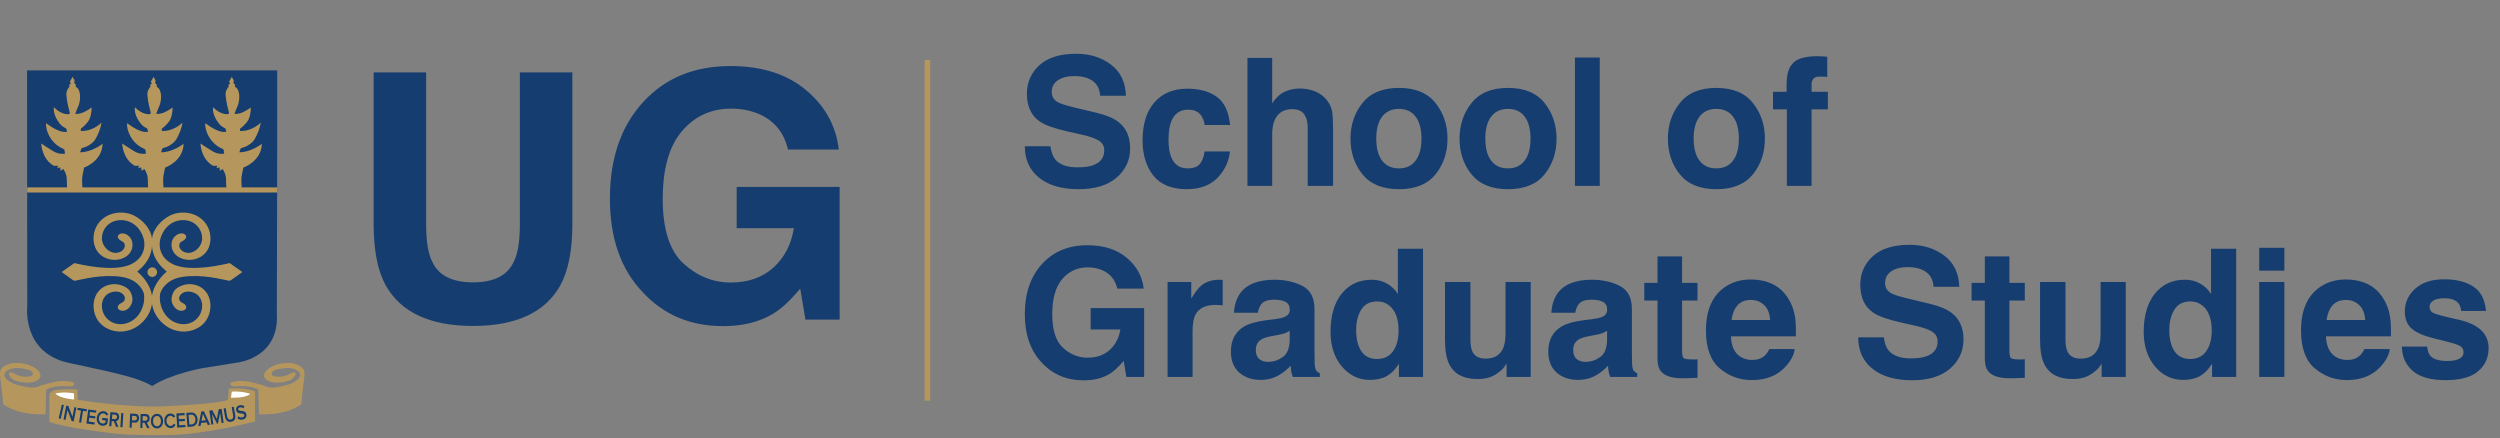 <svg width="371" height="65" viewBox="0 0 371 65" fill="none" xmlns="http://www.w3.org/2000/svg">
<rect x="0" y="0" width="371" height="65" fill="#808080" stroke="none"/>
<path d="M155.883 21.705C156.004 22.575 156.241 23.226 156.594 23.657C157.24 24.441 158.348 24.833 159.916 24.833C160.855 24.833 161.618 24.729 162.204 24.523C163.315 24.126 163.871 23.389 163.871 22.312C163.871 21.683 163.595 21.196 163.044 20.852C162.492 20.516 161.626 20.218 160.446 19.96L158.43 19.507C156.448 19.059 155.077 18.573 154.319 18.047C153.035 17.168 152.393 15.793 152.393 13.924C152.393 12.217 153.014 10.8 154.255 9.671C155.495 8.542 157.318 7.978 159.722 7.978C161.73 7.978 163.44 8.512 164.854 9.581C166.275 10.64 167.021 12.183 167.09 14.208H163.264C163.195 13.062 162.695 12.248 161.764 11.765C161.144 11.446 160.373 11.287 159.451 11.287C158.425 11.287 157.607 11.494 156.995 11.907C156.383 12.321 156.077 12.898 156.077 13.639C156.077 14.32 156.379 14.828 156.982 15.165C157.37 15.389 158.197 15.651 159.464 15.953L162.747 16.741C164.186 17.086 165.271 17.547 166.004 18.124C167.141 19.021 167.71 20.317 167.71 22.015C167.71 23.756 167.042 25.203 165.707 26.358C164.38 27.504 162.501 28.077 160.071 28.077C157.589 28.077 155.638 27.513 154.216 26.384C152.794 25.246 152.083 23.687 152.083 21.705H155.883ZM178.774 18.551C178.705 18.025 178.529 17.551 178.244 17.129C177.831 16.56 177.189 16.276 176.319 16.276C175.078 16.276 174.229 16.892 173.772 18.124C173.531 18.779 173.41 19.65 173.41 20.735C173.41 21.769 173.531 22.601 173.772 23.23C174.212 24.402 175.039 24.988 176.254 24.988C177.116 24.988 177.727 24.755 178.089 24.29C178.451 23.825 178.671 23.221 178.749 22.48H182.51C182.424 23.601 182.019 24.66 181.295 25.66C180.14 27.271 178.43 28.077 176.163 28.077C173.897 28.077 172.23 27.405 171.161 26.061C170.093 24.716 169.558 22.971 169.558 20.826C169.558 18.404 170.149 16.522 171.329 15.177C172.51 13.833 174.138 13.161 176.215 13.161C177.982 13.161 179.425 13.557 180.545 14.35C181.674 15.143 182.342 16.543 182.549 18.551H178.774ZM192.863 13.135C193.734 13.135 194.522 13.286 195.229 13.588C195.944 13.889 196.53 14.35 196.987 14.971C197.374 15.496 197.611 16.039 197.697 16.599C197.784 17.151 197.827 18.055 197.827 19.314V27.586H194.065V19.016C194.065 18.258 193.936 17.646 193.678 17.181C193.342 16.526 192.704 16.198 191.765 16.198C190.791 16.198 190.05 16.526 189.541 17.181C189.042 17.827 188.792 18.753 188.792 19.96V27.586H185.121V8.598H188.792V15.332C189.326 14.514 189.942 13.945 190.64 13.626C191.347 13.299 192.088 13.135 192.863 13.135ZM207.598 24.988C208.676 24.988 209.503 24.604 210.08 23.837C210.657 23.071 210.946 21.98 210.946 20.567C210.946 19.154 210.657 18.068 210.08 17.31C209.503 16.543 208.676 16.16 207.598 16.16C206.521 16.16 205.69 16.543 205.104 17.31C204.526 18.068 204.238 19.154 204.238 20.567C204.238 21.98 204.526 23.071 205.104 23.837C205.69 24.604 206.521 24.988 207.598 24.988ZM214.811 20.567C214.811 22.635 214.216 24.406 213.027 25.88C211.838 27.345 210.033 28.077 207.611 28.077C205.19 28.077 203.385 27.345 202.196 25.88C201.006 24.406 200.412 22.635 200.412 20.567C200.412 18.534 201.006 16.771 202.196 15.281C203.385 13.79 205.19 13.045 207.611 13.045C210.033 13.045 211.838 13.79 213.027 15.281C214.216 16.771 214.811 18.534 214.811 20.567ZM223.781 24.988C224.858 24.988 225.686 24.604 226.263 23.837C226.84 23.071 227.129 21.98 227.129 20.567C227.129 19.154 226.84 18.068 226.263 17.31C225.686 16.543 224.858 16.16 223.781 16.16C222.704 16.16 221.873 16.543 221.287 17.31C220.709 18.068 220.421 19.154 220.421 20.567C220.421 21.98 220.709 23.071 221.287 23.837C221.873 24.604 222.704 24.988 223.781 24.988ZM230.994 20.567C230.994 22.635 230.399 24.406 229.21 25.88C228.021 27.345 226.216 28.077 223.794 28.077C221.373 28.077 219.568 27.345 218.378 25.88C217.189 24.406 216.595 22.635 216.595 20.567C216.595 18.534 217.189 16.771 218.378 15.281C219.568 13.79 221.373 13.045 223.794 13.045C226.216 13.045 228.021 13.79 229.21 15.281C230.399 16.771 230.994 18.534 230.994 20.567ZM237.405 27.586H233.721V8.534H237.405V27.586ZM254.699 24.988C255.776 24.988 256.604 24.604 257.181 23.837C257.758 23.071 258.047 21.98 258.047 20.567C258.047 19.154 257.758 18.068 257.181 17.31C256.604 16.543 255.776 16.16 254.699 16.16C253.622 16.16 252.791 16.543 252.205 17.31C251.627 18.068 251.339 19.154 251.339 20.567C251.339 21.98 251.627 23.071 252.205 23.837C252.791 24.604 253.622 24.988 254.699 24.988ZM261.912 20.567C261.912 22.635 261.317 24.406 260.128 25.88C258.939 27.345 257.134 28.077 254.712 28.077C252.291 28.077 250.485 27.345 249.296 25.88C248.107 24.406 247.513 22.635 247.513 20.567C247.513 18.534 248.107 16.771 249.296 15.281C250.485 13.79 252.291 13.045 254.712 13.045C257.134 13.045 258.939 13.79 260.128 15.281C261.317 16.771 261.912 18.534 261.912 20.567ZM269.758 8.34C269.99 8.34 270.201 8.348 270.391 8.366C270.58 8.374 270.839 8.391 271.166 8.417V11.416C270.96 11.39 270.611 11.373 270.119 11.364C269.637 11.347 269.301 11.455 269.111 11.688C268.93 11.912 268.84 12.161 268.84 12.437C268.84 12.713 268.84 13.109 268.84 13.626H271.257V16.224H268.84V27.586H265.169V16.224H263.114V13.626H265.13V12.722C265.13 11.213 265.384 10.175 265.893 9.606C266.427 8.762 267.715 8.34 269.758 8.34Z" fill="#153D6F"/>
<path d="M165.81 42.831C165.508 41.53 164.772 40.621 163.6 40.104C162.945 39.819 162.217 39.677 161.415 39.677C159.881 39.677 158.619 40.259 157.628 41.422C156.646 42.577 156.155 44.317 156.155 46.644C156.155 48.988 156.689 50.647 157.757 51.62C158.826 52.594 160.041 53.081 161.402 53.081C162.738 53.081 163.832 52.697 164.685 51.931C165.539 51.155 166.064 50.142 166.262 48.893H161.855V45.713H169.791V55.938H167.154L166.754 53.559C165.987 54.464 165.297 55.102 164.685 55.472C163.634 56.118 162.342 56.442 160.808 56.442C158.283 56.442 156.215 55.567 154.604 53.818C152.923 52.06 152.083 49.656 152.083 46.605C152.083 43.52 152.932 41.047 154.629 39.186C156.327 37.325 158.572 36.394 161.364 36.394C163.785 36.394 165.728 37.01 167.193 38.242C168.667 39.466 169.511 40.995 169.726 42.831H165.81ZM180.959 41.513C181.028 41.513 181.084 41.517 181.127 41.526C181.179 41.526 181.286 41.53 181.45 41.538V45.313C181.217 45.287 181.01 45.27 180.83 45.261C180.649 45.252 180.502 45.248 180.39 45.248C178.908 45.248 177.913 45.731 177.404 46.696C177.12 47.239 176.978 48.074 176.978 49.203V55.938H173.268V41.849H176.784V44.304C177.353 43.365 177.848 42.723 178.27 42.379C178.96 41.801 179.856 41.513 180.959 41.513ZM191.39 49.087C191.157 49.233 190.92 49.354 190.679 49.449C190.446 49.535 190.123 49.617 189.709 49.694L188.882 49.85C188.107 49.987 187.551 50.156 187.215 50.354C186.646 50.69 186.362 51.211 186.362 51.918C186.362 52.547 186.534 53.003 186.879 53.288C187.232 53.563 187.659 53.701 188.158 53.701C188.951 53.701 189.679 53.469 190.343 53.003C191.015 52.538 191.364 51.689 191.39 50.457V49.087ZM189.154 47.368C189.834 47.282 190.321 47.174 190.614 47.045C191.14 46.821 191.403 46.472 191.403 45.998C191.403 45.42 191.2 45.024 190.795 44.809C190.399 44.584 189.813 44.472 189.037 44.472C188.167 44.472 187.551 44.688 187.189 45.119C186.93 45.438 186.758 45.868 186.672 46.411H183.117C183.195 45.179 183.54 44.167 184.151 43.374C185.125 42.133 186.797 41.513 189.167 41.513C190.709 41.513 192.079 41.819 193.277 42.43C194.475 43.042 195.074 44.197 195.074 45.894V52.357C195.074 52.805 195.082 53.348 195.099 53.986C195.125 54.468 195.198 54.796 195.319 54.968C195.44 55.14 195.621 55.283 195.862 55.395V55.938H191.855C191.743 55.653 191.665 55.386 191.622 55.136C191.579 54.886 191.545 54.602 191.519 54.283C191.011 54.834 190.425 55.304 189.761 55.692C188.968 56.149 188.072 56.377 187.073 56.377C185.797 56.377 184.742 56.015 183.906 55.291C183.079 54.559 182.665 53.525 182.665 52.189C182.665 50.457 183.333 49.203 184.668 48.428C185.401 48.005 186.478 47.704 187.9 47.523L189.154 47.368ZM203.553 41.513C204.406 41.513 205.164 41.702 205.828 42.081C206.491 42.452 207.03 42.969 207.443 43.632V36.911H211.179V55.938H207.598V53.986C207.073 54.822 206.474 55.429 205.802 55.808C205.13 56.187 204.294 56.377 203.294 56.377C201.648 56.377 200.261 55.714 199.132 54.386C198.012 53.051 197.452 51.34 197.452 49.255C197.452 46.851 198.003 44.959 199.106 43.581C200.218 42.202 201.7 41.513 203.553 41.513ZM204.354 53.275C205.397 53.275 206.19 52.887 206.732 52.111C207.275 51.336 207.547 50.332 207.547 49.1C207.547 47.377 207.112 46.144 206.241 45.403C205.707 44.955 205.087 44.731 204.38 44.731C203.303 44.731 202.51 45.14 202.002 45.959C201.502 46.769 201.252 47.777 201.252 48.983C201.252 50.285 201.506 51.327 202.015 52.111C202.532 52.887 203.311 53.275 204.354 53.275ZM218.21 41.849V50.341C218.21 51.142 218.305 51.745 218.495 52.15C218.831 52.865 219.49 53.223 220.472 53.223C221.73 53.223 222.592 52.715 223.057 51.698C223.299 51.146 223.419 50.418 223.419 49.514V41.849H227.155V55.938H223.574V53.947C223.54 53.99 223.454 54.119 223.316 54.335C223.178 54.55 223.014 54.74 222.825 54.904C222.247 55.42 221.687 55.774 221.144 55.963C220.61 56.153 219.981 56.248 219.257 56.248C217.172 56.248 215.767 55.498 215.044 53.999C214.639 53.171 214.436 51.952 214.436 50.341V41.849H218.21ZM238.491 49.087C238.258 49.233 238.021 49.354 237.78 49.449C237.547 49.535 237.224 49.617 236.81 49.694L235.983 49.85C235.207 49.987 234.652 50.156 234.316 50.354C233.747 50.69 233.463 51.211 233.463 51.918C233.463 52.547 233.635 53.003 233.98 53.288C234.333 53.563 234.759 53.701 235.259 53.701C236.052 53.701 236.78 53.469 237.444 53.003C238.116 52.538 238.465 51.689 238.491 50.457V49.087ZM236.254 47.368C236.935 47.282 237.422 47.174 237.715 47.045C238.241 46.821 238.503 46.472 238.503 45.998C238.503 45.42 238.301 45.024 237.896 44.809C237.5 44.584 236.914 44.472 236.138 44.472C235.268 44.472 234.652 44.688 234.29 45.119C234.031 45.438 233.859 45.868 233.773 46.411H230.218C230.296 45.179 230.64 44.167 231.252 43.374C232.226 42.133 233.898 41.513 236.267 41.513C237.81 41.513 239.18 41.819 240.378 42.43C241.575 43.042 242.174 44.197 242.174 45.894V52.357C242.174 52.805 242.183 53.348 242.2 53.986C242.226 54.468 242.299 54.796 242.42 54.968C242.541 55.14 242.722 55.283 242.963 55.395V55.938H238.956C238.844 55.653 238.766 55.386 238.723 55.136C238.68 54.886 238.646 54.602 238.62 54.283C238.111 54.834 237.525 55.304 236.862 55.692C236.069 56.149 235.173 56.377 234.173 56.377C232.898 56.377 231.843 56.015 231.007 55.291C230.179 54.559 229.766 53.525 229.766 52.189C229.766 50.457 230.434 49.203 231.769 48.428C232.502 48.005 233.579 47.704 235.001 47.523L236.254 47.368ZM244.01 44.602V41.978H245.974V38.048H249.619V41.978H251.907V44.602H249.619V52.047C249.619 52.624 249.693 52.986 249.839 53.133C249.986 53.27 250.434 53.34 251.183 53.34C251.295 53.34 251.412 53.34 251.532 53.34C251.662 53.331 251.787 53.322 251.907 53.314V56.067L250.162 56.131C248.422 56.192 247.233 55.89 246.595 55.227C246.181 54.804 245.974 54.154 245.974 53.275V44.602H244.01ZM259.831 44.511C258.978 44.511 258.314 44.778 257.84 45.313C257.375 45.847 257.082 46.571 256.961 47.484H262.687C262.627 46.51 262.33 45.774 261.795 45.274C261.27 44.766 260.615 44.511 259.831 44.511ZM259.831 41.474C261.003 41.474 262.058 41.694 262.997 42.133C263.937 42.572 264.712 43.266 265.324 44.214C265.876 45.05 266.233 46.019 266.397 47.122C266.492 47.769 266.53 48.699 266.513 49.914H256.871C256.922 51.327 257.366 52.318 258.202 52.887C258.71 53.24 259.322 53.417 260.038 53.417C260.796 53.417 261.412 53.202 261.886 52.771C262.144 52.538 262.373 52.215 262.571 51.801H266.332C266.237 52.637 265.802 53.486 265.027 54.348C263.82 55.718 262.131 56.403 259.96 56.403C258.168 56.403 256.586 55.825 255.216 54.671C253.846 53.516 253.161 51.638 253.161 49.035C253.161 46.597 253.777 44.727 255.009 43.425C256.25 42.124 257.857 41.474 259.831 41.474ZM279.555 50.056C279.676 50.927 279.913 51.577 280.266 52.008C280.912 52.792 282.02 53.184 283.588 53.184C284.527 53.184 285.29 53.081 285.876 52.874C286.987 52.478 287.543 51.741 287.543 50.664C287.543 50.035 287.267 49.548 286.716 49.203C286.164 48.867 285.298 48.57 284.118 48.311L282.101 47.859C280.12 47.411 278.749 46.924 277.991 46.398C276.707 45.52 276.065 44.145 276.065 42.275C276.065 40.569 276.686 39.151 277.927 38.023C279.167 36.894 280.99 36.329 283.394 36.329C285.402 36.329 287.112 36.864 288.525 37.932C289.947 38.992 290.693 40.535 290.762 42.559H286.936C286.867 41.413 286.367 40.599 285.436 40.117C284.816 39.798 284.045 39.638 283.123 39.638C282.097 39.638 281.279 39.845 280.667 40.259C280.055 40.672 279.749 41.25 279.749 41.991C279.749 42.672 280.051 43.18 280.654 43.516C281.042 43.74 281.869 44.003 283.136 44.304L286.419 45.093C287.858 45.438 288.943 45.899 289.676 46.476C290.813 47.372 291.382 48.669 291.382 50.367C291.382 52.107 290.714 53.555 289.379 54.71C288.052 55.856 286.173 56.429 283.743 56.429C281.261 56.429 279.31 55.864 277.888 54.735C276.466 53.598 275.755 52.038 275.755 50.056H279.555ZM292.584 44.602V41.978H294.549V38.048H298.194V41.978H300.482V44.602H298.194V52.047C298.194 52.624 298.267 52.986 298.414 53.133C298.56 53.27 299.008 53.34 299.758 53.34C299.87 53.34 299.986 53.34 300.107 53.34C300.236 53.331 300.361 53.322 300.482 53.314V56.067L298.737 56.131C296.996 56.192 295.807 55.89 295.169 55.227C294.756 54.804 294.549 54.154 294.549 53.275V44.602H292.584ZM306.518 41.849V50.341C306.518 51.142 306.613 51.745 306.802 52.15C307.138 52.865 307.798 53.223 308.78 53.223C310.038 53.223 310.9 52.715 311.365 51.698C311.606 51.146 311.727 50.418 311.727 49.514V41.849H315.462V55.938H311.882V53.947C311.848 53.99 311.761 54.119 311.624 54.335C311.486 54.55 311.322 54.74 311.132 54.904C310.555 55.42 309.995 55.774 309.452 55.963C308.918 56.153 308.289 56.248 307.565 56.248C305.48 56.248 304.075 55.498 303.351 53.999C302.946 53.171 302.744 51.952 302.744 50.341V41.849H306.518ZM324.226 41.513C325.079 41.513 325.837 41.702 326.501 42.081C327.164 42.452 327.703 42.969 328.117 43.632V36.911H331.852V55.938H328.272V53.986C327.746 54.822 327.147 55.429 326.475 55.808C325.803 56.187 324.967 56.377 323.967 56.377C322.322 56.377 320.934 55.714 319.805 54.386C318.685 53.051 318.125 51.34 318.125 49.255C318.125 46.851 318.677 44.959 319.78 43.581C320.891 42.202 322.373 41.513 324.226 41.513ZM325.027 53.275C326.07 53.275 326.863 52.887 327.406 52.111C327.948 51.336 328.22 50.332 328.22 49.1C328.22 47.377 327.785 46.144 326.914 45.403C326.38 44.955 325.76 44.731 325.053 44.731C323.976 44.731 323.183 45.14 322.675 45.959C322.175 46.769 321.925 47.777 321.925 48.983C321.925 50.285 322.179 51.327 322.688 52.111C323.205 52.887 323.985 53.275 325.027 53.275ZM339 40.168H335.264V36.769H339V40.168ZM335.264 41.849H339V55.938H335.264V41.849ZM348.138 44.511C347.285 44.511 346.622 44.778 346.148 45.313C345.682 45.847 345.389 46.571 345.269 47.484H350.995C350.934 46.51 350.637 45.774 350.103 45.274C349.577 44.766 348.922 44.511 348.138 44.511ZM348.138 41.474C349.31 41.474 350.366 41.694 351.305 42.133C352.244 42.572 353.02 43.266 353.632 44.214C354.183 45.05 354.541 46.019 354.704 47.122C354.799 47.769 354.838 48.699 354.821 49.914H345.178C345.23 51.327 345.674 52.318 346.51 52.887C347.018 53.24 347.63 53.417 348.345 53.417C349.103 53.417 349.719 53.202 350.193 52.771C350.452 52.538 350.68 52.215 350.878 51.801H354.64C354.545 52.637 354.11 53.486 353.334 54.348C352.128 55.718 350.439 56.403 348.268 56.403C346.475 56.403 344.894 55.825 343.524 54.671C342.154 53.516 341.469 51.638 341.469 49.035C341.469 46.597 342.085 44.727 343.317 43.425C344.558 42.124 346.165 41.474 348.138 41.474ZM360.185 51.439C360.262 52.094 360.43 52.56 360.689 52.835C361.146 53.327 361.99 53.572 363.222 53.572C363.946 53.572 364.519 53.464 364.942 53.249C365.372 53.034 365.588 52.71 365.588 52.28C365.588 51.866 365.415 51.551 365.071 51.336C364.726 51.121 363.446 50.75 361.232 50.224C359.638 49.828 358.513 49.333 357.858 48.738C357.203 48.152 356.876 47.307 356.876 46.205C356.876 44.903 357.384 43.788 358.401 42.857C359.427 41.918 360.866 41.448 362.718 41.448C364.476 41.448 365.907 41.801 367.01 42.508C368.121 43.206 368.759 44.416 368.923 46.14H365.239C365.187 45.666 365.054 45.291 364.838 45.015C364.433 44.516 363.744 44.266 362.77 44.266C361.969 44.266 361.396 44.391 361.051 44.641C360.715 44.89 360.547 45.183 360.547 45.52C360.547 45.942 360.728 46.248 361.09 46.437C361.452 46.635 362.731 46.976 364.929 47.458C366.393 47.803 367.492 48.324 368.225 49.022C368.948 49.729 369.31 50.612 369.31 51.672C369.31 53.068 368.789 54.21 367.746 55.097C366.712 55.976 365.11 56.416 362.938 56.416C360.723 56.416 359.086 55.95 358.026 55.02C356.975 54.081 356.449 52.887 356.449 51.439H360.185Z" fill="#153D6F"/>
<path d="M4.016 10.449L4.032 33.901L4.049 45.437C4.049 45.437 3.187 52.483 10.44 53.901C17.698 55.468 20.459 56.044 22.598 57.283C25.292 55.489 30.096 54.622 30.096 54.622L35.103 53.827C35.103 53.827 41.495 53.238 41.08 46.502L41.101 39.63L41.134 22.428V10.449H4.016Z" fill="#153D6F"/>
<path d="M10.764 11.398C10.764 11.398 10.44 12.033 10.374 12.124C10.374 12.124 10.523 12.393 10.49 12.431C10.457 12.468 10.233 12.634 10.233 12.634L10.316 12.754C10.316 12.754 10.353 12.833 10.295 12.878C10.241 12.924 9.922 13.347 9.868 13.728C9.798 14.229 10.001 15.431 10.312 16.542C10.424 16.853 10.378 17.056 9.619 16.895C8.687 16.696 8.003 15.908 8.003 15.908C8.003 15.908 7.754 16.928 8.84 18.308C9.263 18.843 9.541 18.897 9.823 19.058L9.959 19.535C9.959 19.535 9.06 19.974 6.842 18.275C6.722 19.12 7.369 21.23 9.383 22.084C9.549 22.163 9.566 22.213 9.574 22.316C9.582 22.42 9.644 22.801 9.644 22.801C9.644 22.801 8.828 22.992 7.916 22.449C6.992 21.898 6.121 21.293 6.121 21.293C6.121 21.293 6.154 23.564 7.986 24.6H8.641L8.484 24.953L8.94 24.841L8.998 25.351L9.396 25.073C9.396 25.073 9.897 25.79 9.905 26.515C9.914 27.241 9.947 27.821 9.947 27.821L10.042 28.082H12.194L12.235 27.833C12.235 27.833 12.165 26.892 12.194 26.441C12.218 26.009 12.479 24.87 12.479 24.87C12.479 24.87 15.149 23.954 15.228 21.338C15.228 21.338 13.632 22.607 11.887 22.598L12.053 22.097C12.053 22.097 12.069 21.968 12.397 21.906C12.724 21.844 13.744 21.38 14.183 20.609C14.623 19.842 14.971 18.917 15.066 18.192C15.066 18.192 13.781 19.539 11.99 19.427V19.1C11.99 19.1 12.882 18.462 13.242 17.753C13.603 17.044 13.595 16.07 13.595 15.958C13.595 15.958 12.637 16.642 12.024 16.803C11.41 16.969 11.17 16.882 11.17 16.882C11.17 16.882 11.534 15.908 11.655 15.655C11.829 15.282 12.131 13.823 11.518 13.081C11.518 13.081 11.389 12.944 11.232 12.891C11.232 12.891 11.302 12.659 11.24 12.572C11.178 12.484 11.016 12.323 11.016 12.323L11.058 11.917L10.764 11.398Z" fill="#B5975D"/>
<path d="M22.783 11.398C22.783 11.398 22.46 12.033 22.394 12.124C22.394 12.124 22.543 12.393 22.51 12.431C22.477 12.468 22.253 12.634 22.253 12.634L22.336 12.754C22.336 12.754 22.373 12.833 22.315 12.878C22.261 12.924 21.942 13.347 21.888 13.728C21.817 14.229 22.021 15.431 22.331 16.542C22.443 16.853 22.398 17.056 21.639 16.895C20.707 16.696 20.023 15.908 20.023 15.908C20.023 15.908 19.774 16.928 20.86 18.308C21.283 18.843 21.561 18.897 21.842 19.058L21.979 19.535C21.979 19.535 21.08 19.974 18.862 18.275C18.742 19.12 19.389 21.23 21.399 22.084C21.565 22.163 21.581 22.213 21.59 22.316C21.598 22.42 21.66 22.801 21.66 22.801C21.66 22.801 20.839 22.992 19.931 22.449C19.007 21.898 18.137 21.293 18.137 21.293C18.137 21.293 18.17 23.564 20.002 24.6H20.657L20.503 24.953L20.959 24.841L21.022 25.351L21.419 25.073C21.419 25.073 21.921 25.79 21.929 26.515C21.938 27.241 21.971 27.821 21.971 27.821L22.066 28.082H24.217L24.259 27.833C24.259 27.833 24.188 26.892 24.217 26.441C24.242 26.009 24.503 24.87 24.503 24.87C24.503 24.87 27.173 23.954 27.247 21.338C27.247 21.338 25.652 22.607 23.907 22.598L24.072 22.097C24.072 22.097 24.089 21.968 24.416 21.906C24.744 21.844 25.764 21.38 26.203 20.609C26.642 19.842 26.986 18.917 27.082 18.192C27.082 18.192 25.797 19.539 24.006 19.427V19.1C24.006 19.1 24.897 18.462 25.258 17.753C25.618 17.044 25.61 16.07 25.61 15.958C25.61 15.958 24.653 16.642 24.039 16.803C23.426 16.969 23.185 16.882 23.185 16.882C23.185 16.882 23.55 15.908 23.67 15.655C23.844 15.282 24.147 13.823 23.534 13.081C23.534 13.081 23.405 12.944 23.247 12.891C23.247 12.891 23.318 12.659 23.256 12.572C23.194 12.484 23.032 12.323 23.032 12.323L23.073 11.917L22.783 11.398Z" fill="#B5975D"/>
<path d="M34.39 11.398C34.39 11.398 34.067 12.033 34.001 12.124C34.001 12.124 34.15 12.393 34.117 12.431C34.084 12.468 33.86 12.634 33.86 12.634L33.943 12.754C33.943 12.754 33.98 12.833 33.922 12.878C33.868 12.924 33.549 13.347 33.495 13.728C33.425 14.229 33.628 15.431 33.939 16.542C34.05 16.853 34.005 17.056 33.246 16.895C32.314 16.696 31.63 15.908 31.63 15.908C31.63 15.908 31.381 16.928 32.467 18.308C32.89 18.843 33.168 18.897 33.45 19.058L33.586 19.535C33.586 19.535 32.687 19.974 30.469 18.275C30.349 19.12 30.996 21.23 33.01 22.084C33.176 22.163 33.193 22.213 33.201 22.316C33.209 22.42 33.271 22.801 33.271 22.801C33.271 22.801 32.455 22.992 31.543 22.449C30.619 21.898 29.748 21.293 29.748 21.293C29.748 21.293 29.781 23.564 31.613 24.6H32.268L32.115 24.953L32.571 24.841L32.633 25.351L33.031 25.073C33.031 25.073 33.532 25.79 33.541 26.515C33.549 27.241 33.582 27.821 33.582 27.821L33.678 28.082H35.829L35.87 27.833C35.87 27.833 35.804 26.892 35.829 26.441C35.854 26.009 36.115 24.87 36.115 24.87C36.115 24.87 38.784 23.954 38.859 21.338C38.859 21.338 37.263 22.607 35.518 22.598L35.684 22.097C35.684 22.097 35.7 21.968 36.028 21.906C36.355 21.844 37.375 21.38 37.814 20.609C38.254 19.842 38.602 18.917 38.693 18.192C38.693 18.192 37.408 19.539 35.617 19.427V19.1C35.617 19.1 36.504 18.462 36.869 17.753C37.23 17.044 37.221 16.07 37.221 15.958C37.221 15.958 36.264 16.642 35.651 16.803C35.037 16.969 34.797 16.882 34.797 16.882C34.797 16.882 35.161 15.908 35.282 15.655C35.456 15.282 35.758 13.823 35.145 13.081C35.145 13.081 35.016 12.944 34.859 12.891C34.859 12.891 34.929 12.659 34.867 12.572C34.805 12.484 34.643 12.323 34.643 12.323L34.689 11.917L34.39 11.398Z" fill="#B5975D"/>
<path d="M41.131 27.809H4.033V28.567H41.131V27.809Z" fill="#B5975D"/>
<path d="M17.853 34.681C18.636 34.449 19.428 35.116 19.606 35.854C19.834 36.782 19.399 37.669 18.603 38.138C17.036 39.062 14.81 38.428 14.127 36.712C13.608 35.406 13.911 33.839 14.868 32.82C16.12 31.485 18.222 31.191 19.847 31.966C21.123 32.579 22.445 33.997 22.562 35.472C22.616 36.148 22.57 36.886 22.379 37.537C22.052 38.66 21.252 39.568 20.373 40.305C21.082 40.886 21.683 41.644 22.093 42.457C22.955 44.148 22.69 45.976 21.488 47.431C20.191 49.006 18.093 49.657 16.187 48.873C15.561 48.616 15.051 48.239 14.636 47.7C13.596 46.328 13.584 44.094 14.922 42.917C16.037 41.938 17.795 41.93 18.96 42.842C19.387 43.174 19.606 43.783 19.656 44.305C19.739 45.188 18.927 46.324 17.94 46.088C17.65 46.017 17.393 45.756 17.505 45.441C17.65 45.031 18.11 45.002 18.371 44.716C18.777 44.268 18.388 43.663 17.944 43.435C17.231 43.07 16.158 43.331 15.644 43.92C15.225 44.401 15.063 45.047 15.134 45.669C15.291 47.091 16.514 48.156 17.944 48.106C19.668 48.048 20.937 46.73 21.297 45.105C21.413 44.587 21.434 44.048 21.343 43.522C21.169 43.004 20.841 42.54 20.444 42.166C19.474 41.259 18.164 41.031 16.883 40.977C15.532 40.923 14.176 41.056 12.85 41.309C12.369 41.4 11.892 41.499 11.412 41.603C11.059 41.677 11.03 41.715 10.757 41.52C10.222 41.134 9.683 40.753 9.148 40.368C9.58 40.065 10.006 39.767 10.433 39.464C10.62 39.331 10.811 39.199 11.001 39.066C11.076 39.012 11.25 39.095 11.333 39.112C12.784 39.427 14.226 39.688 15.71 39.746C17.38 39.812 19.324 39.704 20.564 38.424C21.716 37.226 21.654 35.505 20.746 34.171C19.938 32.989 18.57 32.413 17.165 32.757C15.963 33.056 15.126 34.117 15.121 35.356C15.117 36.724 16.63 38.059 17.956 37.317C18.553 36.981 18.81 36.152 18.102 35.8C17.604 35.584 17.115 35.037 17.853 34.681Z" fill="#B5975D"/>
<path d="M27.262 34.681C26.478 34.449 25.686 35.116 25.508 35.854C25.28 36.782 25.715 37.669 26.511 38.138C28.078 39.062 30.304 38.428 30.988 36.712C31.506 35.406 31.203 33.839 30.246 32.82C28.994 31.485 26.893 31.191 25.268 31.966C23.991 32.579 22.669 33.997 22.553 35.472C22.499 36.148 22.545 36.886 22.735 37.537C23.063 38.66 23.863 39.568 24.741 40.305C24.033 40.886 23.432 41.644 23.021 42.457C22.159 44.148 22.424 45.976 23.627 47.431C24.924 49.006 27.021 49.657 28.928 48.873C29.554 48.616 30.068 48.239 30.478 47.7C31.518 46.328 31.531 44.094 30.192 42.917C29.077 41.938 27.32 41.93 26.155 42.842C25.728 43.174 25.508 43.783 25.459 44.305C25.376 45.188 26.188 46.324 27.179 46.088C27.469 46.017 27.722 45.756 27.614 45.441C27.469 45.031 27.009 45.002 26.748 44.716C26.341 44.268 26.731 43.663 27.175 43.435C27.887 43.07 28.965 43.331 29.475 43.92C29.894 44.401 30.055 45.047 29.985 45.669C29.831 47.091 28.601 48.156 27.175 48.106C25.45 48.048 24.182 46.73 23.821 45.105C23.705 44.587 23.684 44.048 23.776 43.522C23.95 43.004 24.277 42.54 24.675 42.166C25.645 41.259 26.955 41.031 28.236 40.977C29.587 40.923 30.942 41.056 32.269 41.309C32.75 41.4 33.226 41.499 33.707 41.603C34.059 41.677 34.088 41.715 34.362 41.52C34.897 41.134 35.435 40.753 35.97 40.368C35.543 40.065 35.112 39.767 34.685 39.464C34.499 39.331 34.308 39.199 34.122 39.066C34.047 39.012 33.873 39.095 33.79 39.112C32.339 39.427 30.897 39.688 29.413 39.746C27.742 39.812 25.794 39.704 24.559 38.424C23.407 37.226 23.469 35.505 24.377 34.171C25.185 32.989 26.553 32.413 27.958 32.757C29.16 33.056 29.997 34.117 30.002 35.356C30.006 36.724 28.493 38.059 27.17 37.317C26.569 36.981 26.317 36.152 27.025 35.8C27.506 35.584 27.995 35.037 27.262 34.681Z" fill="#B5975D"/>
<path d="M23.311 40.385C23.311 40.779 22.991 41.098 22.598 41.098C22.204 41.098 21.885 40.779 21.885 40.385C21.885 39.991 22.204 39.672 22.598 39.672C22.991 39.672 23.311 39.991 23.311 40.385Z" fill="#B5975D"/>
<path d="M1.976 55.368C1.827 55.294 1.541 55.194 1.395 55.322C1.172 55.521 1.524 55.936 1.665 56.077C1.798 56.209 1.959 56.334 2.125 56.417C2.461 56.591 4.757 57.262 5.831 56.201C6.668 55.19 4.421 53.602 1.831 53.905C0.102 54.232 0.028 55.132 0.028 55.132C0.028 55.132 -0.035 55.563 0.028 55.936C0.09 56.309 0.492 59.571 0.45 59.961C0.45 59.961 2.523 61.706 6.763 61.465C6.788 59.791 6.859 57.83 6.859 57.83C6.859 57.83 7.903 57.113 10.158 57.329C11.161 57.407 10.995 56.889 10.995 56.889C10.995 56.889 10.995 56.81 10.763 56.715C10.531 56.62 9.341 56.384 8.036 56.69C6.718 56.997 5.947 57.254 5.947 57.254C5.947 57.254 5.3 57.652 4.193 57.47C3.087 57.287 1.458 56.968 0.807 56.098C0.16 55.227 1.528 54.498 2.792 54.622C4.123 54.751 4.388 54.891 4.674 55.099C4.96 55.306 5.176 55.969 3.708 55.903C3.157 55.878 2.767 55.799 2.154 55.476C2.096 55.434 2.038 55.401 1.976 55.368Z" fill="#B5975D"/>
<path d="M43.217 55.368C43.366 55.294 43.657 55.194 43.797 55.322C44.021 55.521 43.669 55.936 43.528 56.077C43.395 56.209 43.238 56.334 43.068 56.417C42.732 56.591 40.436 57.262 39.362 56.201C38.525 55.19 40.772 53.602 43.362 53.905C45.091 54.232 45.165 55.132 45.165 55.132C45.165 55.132 45.227 55.563 45.165 55.936C45.103 56.309 44.701 59.571 44.743 59.961C44.743 59.961 42.67 61.706 38.43 61.465C38.405 59.791 38.334 57.83 38.334 57.83C38.334 57.83 37.29 57.113 35.035 57.329C34.032 57.407 34.198 56.889 34.198 56.889C34.198 56.889 34.198 56.81 34.43 56.715C34.662 56.62 35.852 56.384 37.157 56.69C38.475 56.997 39.246 57.254 39.246 57.254C39.246 57.254 39.893 57.652 41 57.47C42.106 57.287 43.735 56.968 44.386 56.098C45.033 55.227 43.665 54.498 42.401 54.622C41.07 54.751 40.805 54.891 40.519 55.099C40.233 55.306 40.017 55.969 41.485 55.903C42.036 55.878 42.425 55.799 43.039 55.476C43.101 55.434 43.159 55.401 43.217 55.368Z" fill="#B5975D"/>
<path d="M33.962 57.67C33.962 57.67 36.466 57.446 37.85 58.101V62.536C37.85 62.536 30.34 64.559 24.723 64.559C23.376 64.592 18.866 64.592 16.831 64.318C14.792 64.04 9.905 63.506 7.331 62.627V58.656C7.331 58.656 7.244 57.914 8.749 57.811C10.249 57.707 11.493 57.811 11.493 57.811L11.526 59.328C11.526 59.328 18.796 60.555 24.408 60.294C30.021 60.032 32.512 59.742 33.805 59.377C33.876 59.104 33.962 57.67 33.962 57.67Z" fill="#B5975D"/>
<path d="M34.394 58.114L34.273 59.013C34.273 59.013 36.45 59.133 37.142 58.445C37.142 58.441 35.948 58.01 34.394 58.114Z" fill="white"/>
<path d="M10.984 58.376L10.996 59.284C10.996 59.284 8.82 59.147 8.215 58.38C8.219 58.38 9.454 58.09 10.984 58.376Z" fill="white"/>
<path d="M9.01 62.153L8.707 62.082L9.18 60.043L9.482 60.113L9.01 62.153Z" fill="#153D6F"/>
<path d="M10.933 62.542L10.638 62.484L10.017 60.838L9.731 62.305L9.424 62.247L9.826 60.191L10.141 60.254L10.754 61.853L11.032 60.428L11.339 60.486L10.933 62.542Z" fill="#153D6F"/>
<path d="M12.04 62.725L11.733 62.675L12.015 60.926L11.484 60.839L11.534 60.52L12.902 60.739L12.852 61.058L12.322 60.971L12.04 62.725Z" fill="#153D6F"/>
<path d="M14.024 63.012L12.818 62.846L13.1 60.77L14.302 60.931L14.257 61.25L13.361 61.13L13.287 61.669L14.165 61.789L14.12 62.108L13.241 61.988L13.162 62.564L14.058 62.684L14.024 63.012Z" fill="#153D6F"/>
<path d="M15.169 63.18C14.908 63.151 14.7 63.026 14.543 62.807C14.385 62.587 14.327 62.318 14.361 61.998C14.398 61.679 14.514 61.426 14.713 61.248C14.912 61.07 15.144 60.995 15.405 61.02C15.708 61.053 15.927 61.223 16.068 61.53L15.795 61.671C15.753 61.584 15.695 61.509 15.621 61.451C15.546 61.389 15.463 61.356 15.368 61.344C15.194 61.323 15.04 61.381 14.908 61.509C14.775 61.638 14.7 61.812 14.676 62.032C14.651 62.251 14.688 62.438 14.787 62.591C14.887 62.745 15.024 62.832 15.198 62.852C15.281 62.861 15.364 62.852 15.442 62.823C15.521 62.794 15.588 62.757 15.637 62.711L15.675 62.388L15.148 62.33L15.185 62.007L16.019 62.098L15.931 62.877C15.72 63.114 15.463 63.213 15.169 63.18Z" fill="#153D6F"/>
<path d="M17.577 63.361L17.22 63.332L16.893 62.52L16.586 62.495L16.52 63.274L16.209 63.249L16.383 61.16L17.158 61.227C17.332 61.239 17.465 61.313 17.56 61.442C17.656 61.571 17.697 61.732 17.68 61.927C17.664 62.101 17.614 62.238 17.523 62.337C17.432 62.437 17.328 62.491 17.212 62.503L17.577 63.361ZM17.038 62.205C17.125 62.213 17.2 62.188 17.262 62.13C17.324 62.076 17.357 61.997 17.365 61.898C17.374 61.798 17.353 61.716 17.299 61.649C17.249 61.583 17.179 61.546 17.088 61.541L16.665 61.504L16.611 62.167L17.038 62.205Z" fill="#153D6F"/>
<path d="M18.174 63.399L17.863 63.378L18 61.289L18.311 61.31L18.174 63.399Z" fill="#153D6F"/>
<path d="M19.539 63.477L19.229 63.464L19.311 61.371L20.091 61.404C20.269 61.413 20.41 61.479 20.505 61.611C20.605 61.74 20.65 61.898 20.642 62.084C20.634 62.266 20.576 62.42 20.468 62.544C20.36 62.669 20.215 62.722 20.037 62.718L19.568 62.697L19.539 63.477ZM20.008 62.387C20.095 62.391 20.169 62.362 20.227 62.304C20.285 62.246 20.319 62.167 20.323 62.068C20.327 61.968 20.302 61.885 20.248 61.823C20.194 61.761 20.124 61.728 20.033 61.723L19.606 61.707L19.581 62.37L20.008 62.387Z" fill="#153D6F"/>
<path d="M22.2 63.544L21.84 63.535L21.458 62.748L21.151 62.744L21.139 63.527L20.828 63.523L20.865 61.43L21.645 61.442C21.819 61.446 21.956 61.508 22.063 61.633C22.167 61.757 22.217 61.915 22.217 62.109C22.212 62.284 22.171 62.425 22.088 62.528C22.005 62.632 21.906 62.694 21.786 62.715L22.2 63.544ZM21.587 62.429C21.674 62.429 21.748 62.4 21.806 62.342C21.864 62.284 21.893 62.201 21.898 62.101C21.898 62.002 21.873 61.919 21.815 61.857C21.757 61.794 21.686 61.765 21.599 61.761L21.172 61.753L21.16 62.42L21.587 62.429Z" fill="#153D6F"/>
<path d="M23.956 63.267C23.786 63.474 23.57 63.578 23.305 63.578C23.04 63.582 22.824 63.478 22.65 63.279C22.476 63.076 22.389 62.819 22.389 62.504C22.385 62.189 22.468 61.932 22.637 61.725C22.808 61.518 23.023 61.414 23.288 61.414C23.554 61.41 23.769 61.514 23.943 61.713C24.117 61.916 24.204 62.173 24.204 62.488C24.209 62.799 24.126 63.06 23.956 63.267ZM23.305 63.25C23.479 63.25 23.62 63.176 23.728 63.031C23.835 62.886 23.885 62.707 23.885 62.488C23.881 62.268 23.827 62.086 23.719 61.945C23.612 61.804 23.466 61.733 23.292 61.733C23.114 61.733 22.973 61.808 22.866 61.949C22.758 62.094 22.708 62.272 22.708 62.492C22.712 62.712 22.766 62.894 22.874 63.035C22.982 63.184 23.127 63.25 23.305 63.25Z" fill="#153D6F"/>
<path d="M25.358 63.528C25.093 63.536 24.869 63.445 24.682 63.25C24.5 63.055 24.4 62.798 24.388 62.479C24.376 62.16 24.454 61.899 24.624 61.691C24.794 61.484 25.01 61.372 25.279 61.364C25.586 61.352 25.83 61.501 26.009 61.807L25.747 61.977C25.702 61.89 25.636 61.82 25.553 61.766C25.47 61.712 25.383 61.687 25.292 61.691C25.117 61.7 24.972 61.774 24.86 61.919C24.749 62.065 24.699 62.247 24.707 62.471C24.715 62.69 24.782 62.869 24.902 63.005C25.022 63.142 25.171 63.209 25.346 63.204C25.441 63.2 25.524 63.171 25.602 63.109C25.681 63.051 25.739 62.972 25.781 62.881L26.05 63.03C25.897 63.354 25.665 63.519 25.358 63.528Z" fill="#153D6F"/>
<path d="M27.517 63.378L26.302 63.453L26.174 61.364L27.388 61.289L27.409 61.612L26.505 61.666L26.539 62.209L27.422 62.155L27.442 62.479L26.559 62.533L26.597 63.113L27.5 63.059L27.517 63.378Z" fill="#153D6F"/>
<path d="M28.48 63.3L27.825 63.358L27.646 61.273L28.301 61.215C28.575 61.191 28.807 61.269 28.994 61.447C29.18 61.626 29.288 61.87 29.317 62.181C29.342 62.488 29.28 62.745 29.126 62.952C28.969 63.159 28.753 63.276 28.48 63.3ZM28.451 62.977C28.637 62.961 28.778 62.882 28.878 62.733C28.977 62.587 29.014 62.409 28.998 62.206C28.981 61.995 28.911 61.829 28.795 61.7C28.674 61.572 28.521 61.518 28.33 61.535L27.982 61.564L28.107 63.006L28.451 62.977Z" fill="#153D6F"/>
<path d="M31.186 63.025L30.834 63.067L30.66 62.681L29.851 62.772L29.768 63.187L29.416 63.228L29.876 61.069L30.262 61.027L31.186 63.025ZM30.535 62.366L30.108 61.409L29.901 62.437L30.535 62.366Z" fill="#153D6F"/>
<path d="M33.186 62.74L32.88 62.786L32.66 61.248L32.341 62.865L32.208 62.885L31.45 61.422L31.669 62.96L31.363 63.005L31.068 60.933L31.504 60.871L32.175 62.168L32.461 60.734L32.896 60.672L33.186 62.74Z" fill="#153D6F"/>
<path d="M34.305 62.585C34.056 62.631 33.858 62.585 33.7 62.457C33.547 62.328 33.443 62.129 33.397 61.868L33.178 60.62L33.489 60.567L33.704 61.802C33.733 61.968 33.795 62.092 33.891 62.179C33.986 62.262 34.106 62.291 34.247 62.266C34.392 62.241 34.492 62.175 34.55 62.063C34.608 61.951 34.624 61.814 34.595 61.648L34.38 60.413L34.691 60.359L34.91 61.607C34.956 61.872 34.927 62.092 34.827 62.266C34.728 62.432 34.554 62.544 34.305 62.585Z" fill="#153D6F"/>
<path d="M36.006 62.26C35.708 62.322 35.45 62.26 35.235 62.078L35.347 61.767C35.533 61.924 35.736 61.982 35.956 61.937C36.072 61.912 36.155 61.866 36.201 61.8C36.246 61.734 36.263 61.663 36.246 61.584C36.23 61.506 36.184 61.452 36.105 61.419C36.027 61.386 35.935 61.369 35.832 61.361C35.728 61.352 35.62 61.344 35.513 61.328C35.405 61.311 35.31 61.265 35.222 61.191C35.136 61.116 35.077 61.008 35.048 60.872C35.015 60.697 35.044 60.544 35.136 60.407C35.231 60.27 35.372 60.184 35.558 60.142C35.828 60.088 36.064 60.138 36.267 60.295L36.147 60.598C35.981 60.469 35.799 60.424 35.596 60.465C35.504 60.482 35.438 60.523 35.397 60.577C35.351 60.635 35.339 60.702 35.355 60.78C35.368 60.83 35.392 60.872 35.438 60.896C35.484 60.925 35.538 60.942 35.6 60.95C35.662 60.959 35.732 60.967 35.811 60.971C35.886 60.975 35.965 60.988 36.043 61.004C36.122 61.021 36.192 61.041 36.263 61.075C36.329 61.108 36.391 61.153 36.445 61.224C36.499 61.29 36.536 61.377 36.557 61.485C36.594 61.672 36.57 61.833 36.483 61.974C36.387 62.123 36.23 62.215 36.006 62.26Z" fill="#153D6F"/>
<path d="M55.45 10.747H63.239V33.292C63.239 35.813 63.537 37.655 64.135 38.816C65.064 40.873 67.088 41.902 70.206 41.902C73.308 41.902 75.324 40.873 76.253 38.816C76.85 37.655 77.149 35.813 77.149 33.292V10.747H84.937V33.292C84.937 37.19 84.332 40.226 83.121 42.399C80.865 46.381 76.56 48.371 70.206 48.371C63.853 48.371 59.539 46.381 57.267 42.399C56.056 40.226 55.45 37.19 55.45 33.292V10.747ZM116.938 22.194C116.357 19.689 114.939 17.939 112.683 16.943C111.422 16.396 110.02 16.122 108.477 16.122C105.524 16.122 103.094 17.242 101.186 19.481C99.295 21.704 98.35 25.055 98.35 29.534C98.35 34.047 99.378 37.24 101.435 39.115C103.492 40.989 105.831 41.926 108.452 41.926C111.024 41.926 113.131 41.188 114.773 39.712C116.415 38.219 117.427 36.27 117.809 33.864H109.323V27.743H124.602V47.426H119.526L118.754 42.847C117.278 44.589 115.951 45.817 114.773 46.53C112.749 47.774 110.261 48.396 107.308 48.396C102.447 48.396 98.466 46.712 95.364 43.345C92.129 39.961 90.511 35.332 90.511 29.46C90.511 23.521 92.145 18.76 95.413 15.177C98.681 11.593 103.003 9.802 108.378 9.802C113.039 9.802 116.78 10.988 119.6 13.36C122.437 15.716 124.063 18.66 124.478 22.194H116.938Z" fill="#153D6F"/>
<path d="M137.633 8.902V59.459" stroke="#B5975D" stroke-width="0.829" stroke-miterlimit="10"/>
</svg>
